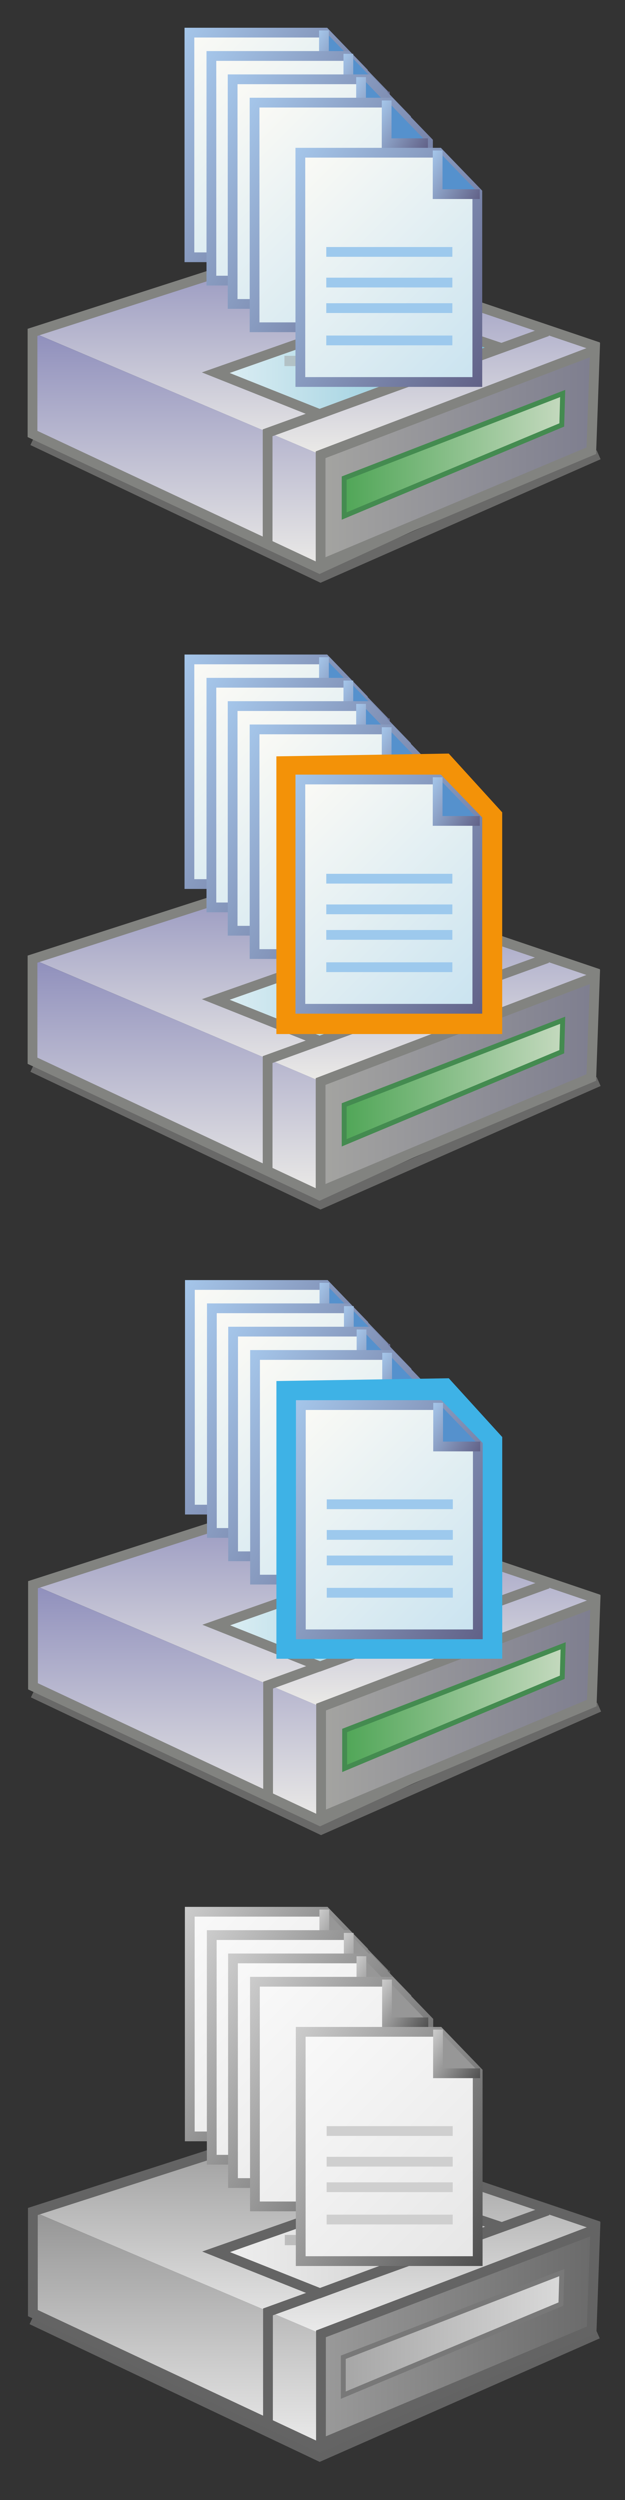 <?xml version="1.0" encoding="utf-8"?>
<!-- Generator: Adobe Illustrator 27.0.1, SVG Export Plug-In . SVG Version: 6.00 Build 0)  -->
<svg version="1.1" id="Calque_1" xmlns="http://www.w3.org/2000/svg" xmlns:xlink="http://www.w3.org/1999/xlink" x="0px" y="0px"
	 viewBox="0 0 512 2048" style="enable-background:new 0 0 512 2048;" xml:space="preserve">
<rect x="0" y="0" width="512" height="2048" fill="#333333" stroke="none"/>
<style type="text/css">
	.st0{opacity:0.5;fill:none;stroke:#A1A09F;stroke-width:8;stroke-miterlimit:10;enable-background:new    ;}
	.st1{fill:url(#SVGID_1_);}
	.st2{fill:url(#SVGID_00000049183772717149420910000002489187504963922085_);}
	.st3{fill:none;stroke:#020203;stroke-miterlimit:10;}
	.st4{fill:none;stroke:#828380;stroke-width:8;stroke-miterlimit:10;}
	.st5{fill:url(#SVGID_00000143576040660531379210000015461778228014859174_);stroke:#828380;stroke-width:8;stroke-miterlimit:10;}
	.st6{fill:url(#SVGID_00000002365506824141187080000011283097026856780970_);stroke:#448B50;stroke-width:4;stroke-miterlimit:10;}
	.st7{fill:url(#SVGID_00000165924543580524549890000011801096230721986991_);stroke:#828380;stroke-width:8;stroke-miterlimit:10;}
	.st8{opacity:0.5;fill:#A1A09F;enable-background:new    ;}
	.st9{fill:url(#SVGID_00000006696782060616808680000010495184087554445219_);}
	.st10{fill:url(#SVGID_00000152953096197671908110000008123268268544023172_);}
	.st11{fill:url(#SVGID_00000101104195569393694360000008947181463011926183_);stroke:#828380;stroke-width:8;stroke-miterlimit:10;}
	.st12{fill:url(#SVGID_00000087382921184576559110000001609315334171607693_);stroke:#448B50;stroke-width:4;stroke-miterlimit:10;}
	.st13{fill:url(#SVGID_00000068641616185425941650000010317912707448391561_);stroke:#828380;stroke-width:8;stroke-miterlimit:10;}
	.st14{fill:url(#SVGID_00000000180545555224365240000011305075242344908186_);}
	.st15{fill:url(#SVGID_00000029035714109641841980000015669896999008375231_);}
	.st16{fill:url(#SVGID_00000056394812011542575160000011676642225112123271_);stroke:#828380;stroke-width:8;stroke-miterlimit:10;}
	.st17{fill:url(#SVGID_00000053508280951613768210000013686986027746309253_);stroke:#448B50;stroke-width:4;stroke-miterlimit:10;}
	.st18{fill:url(#SVGID_00000033365643941408745270000016116922722456465297_);stroke:#828380;stroke-width:8;stroke-miterlimit:10;}
	
		.st19{fill:url(#SVGID_00000132058995349913607570000003659986359284837253_);stroke:url(#SVGID_00000156589737775781389580000010870461755399323776_);stroke-width:8;stroke-miterlimit:10;}
	.st20{fill:#5591CD;stroke:url(#SVGID_00000022545753747342194260000013546905292142693554_);stroke-width:8;stroke-miterlimit:10;}
	.st21{fill:#5591CD;stroke:url(#SVGID_00000121995196666474135000000017425496903719791233_);stroke-width:8;stroke-miterlimit:10;}
	
		.st22{fill:url(#SVGID_00000066502485095250533790000014385074126192885386_);stroke:url(#SVGID_00000124160936856909653330000014385440251903067524_);stroke-width:8;stroke-miterlimit:10;}
	.st23{fill:#5591CD;stroke:url(#SVGID_00000178913189865214737670000002944140825617546369_);stroke-width:8;stroke-miterlimit:10;}
	.st24{fill:#5591CD;stroke:url(#SVGID_00000026883748093433668190000012267356653782250114_);stroke-width:8;stroke-miterlimit:10;}
	
		.st25{fill:url(#SVGID_00000182489894602774541780000015517913710780382375_);stroke:url(#SVGID_00000066484259143210009860000015217488491959554209_);stroke-width:8;stroke-miterlimit:10;}
	.st26{fill:#5591CD;stroke:url(#SVGID_00000049913838914298078530000013106636184707404928_);stroke-width:8;stroke-miterlimit:10;}
	.st27{fill:#5591CD;stroke:url(#SVGID_00000124149447578068282520000015165027860827239832_);stroke-width:8;stroke-miterlimit:10;}
	
		.st28{fill:url(#SVGID_00000088132233833977874450000015575937323627145642_);stroke:url(#SVGID_00000070800827191805975330000003980607672543569841_);stroke-width:8;stroke-miterlimit:10;}
	.st29{fill:#5591CD;stroke:url(#SVGID_00000170266726686279389720000016115161594253433512_);stroke-width:8;stroke-miterlimit:10;}
	.st30{fill:#5591CD;stroke:url(#SVGID_00000118392176233883126070000011132257396460628372_);stroke-width:8;stroke-miterlimit:10;}
	
		.st31{fill:url(#SVGID_00000124160505260366088040000014793423389291745417_);stroke:url(#SVGID_00000169539316345533091400000010919904928516221108_);stroke-width:8;stroke-miterlimit:10;}
	.st32{fill:#5591CD;stroke:url(#SVGID_00000015313649816918548360000015430620528450437047_);stroke-width:8;stroke-miterlimit:10;}
	.st33{fill:none;stroke:#9DC9ED;stroke-width:8;stroke-miterlimit:10;}
	
		.st34{fill:url(#SVGID_00000158711402786281447790000008045292515814793122_);stroke:url(#SVGID_00000026162159894722083440000005521240065603419321_);stroke-width:8;stroke-miterlimit:10;}
	.st35{fill:#5591CD;stroke:url(#SVGID_00000180339569739679359430000007036605255467905726_);stroke-width:8;stroke-miterlimit:10;}
	.st36{fill:#5591CD;stroke:url(#SVGID_00000077302588324943009290000014835696217756338362_);stroke-width:8;stroke-miterlimit:10;}
	
		.st37{fill:url(#SVGID_00000000934149486276120610000004174699228465386171_);stroke:url(#SVGID_00000115473148856182093520000012420152605452062361_);stroke-width:8;stroke-miterlimit:10;}
	.st38{fill:#5591CD;stroke:url(#SVGID_00000096746083731582075150000014820501059422329776_);stroke-width:8;stroke-miterlimit:10;}
	.st39{fill:#5591CD;stroke:url(#SVGID_00000109022990595565252240000012462183555131510188_);stroke-width:8;stroke-miterlimit:10;}
	
		.st40{fill:url(#SVGID_00000176725195714466334860000006385586337890554502_);stroke:url(#SVGID_00000008866853168459985160000000782270027082652291_);stroke-width:8;stroke-miterlimit:10;}
	.st41{fill:#5591CD;stroke:url(#SVGID_00000117637251282576984150000011100627669005597348_);stroke-width:8;stroke-miterlimit:10;}
	.st42{fill:#5591CD;stroke:url(#SVGID_00000139288941401344823960000004230348679296492430_);stroke-width:8;stroke-miterlimit:10;}
	
		.st43{fill:url(#SVGID_00000169542309435349903170000006121545399463978122_);stroke:url(#SVGID_00000057141842569392116700000012989203720949296045_);stroke-width:8;stroke-miterlimit:10;}
	.st44{fill:#5591CD;stroke:url(#SVGID_00000107562016191160245580000003963601595794778556_);stroke-width:8;stroke-miterlimit:10;}
	.st45{fill:#5591CD;stroke:url(#SVGID_00000036218725219681967790000010853124195057746614_);stroke-width:8;stroke-miterlimit:10;}
	.st46{opacity:0.5;fill:none;stroke:#949494;stroke-width:8;stroke-miterlimit:10;enable-background:new    ;}
	.st47{fill:url(#SVGID_00000173863589928288929840000013341962518384107407_);}
	.st48{fill:url(#SVGID_00000161598277243433426330000003427978803266277524_);}
	.st49{fill:none;stroke:#000000;stroke-miterlimit:10;}
	.st50{fill:none;stroke:#646464;stroke-width:8;stroke-miterlimit:10;}
	.st51{fill:url(#SVGID_00000110453179425596697520000016340321081105915016_);stroke:#646464;stroke-width:8;stroke-miterlimit:10;}
	.st52{fill:url(#SVGID_00000171694823321639740560000004469436904461884846_);stroke:#787878;stroke-width:4;stroke-miterlimit:10;}
	.st53{fill:url(#SVGID_00000116914374046361108860000002635928255773870727_);stroke:#646464;stroke-width:8;stroke-miterlimit:10;}
	
		.st54{fill:url(#SVGID_00000149371692787391237040000008441453228043780244_);stroke:url(#SVGID_00000138543135123568959650000013984072092857569928_);stroke-width:8;stroke-miterlimit:10;}
	.st55{fill:#979797;stroke:url(#SVGID_00000023966572622955734380000017025491933016635298_);stroke-width:8;stroke-miterlimit:10;}
	.st56{fill:#979797;stroke:url(#SVGID_00000152955687719406716860000013980264137565351297_);stroke-width:8;stroke-miterlimit:10;}
	
		.st57{fill:url(#SVGID_00000066503615753228197530000003612751804893711035_);stroke:url(#SVGID_00000062156249447108654500000008158370520150964130_);stroke-width:8;stroke-miterlimit:10;}
	.st58{fill:#979797;stroke:url(#SVGID_00000165231007050150457590000013553743758315144842_);stroke-width:8;stroke-miterlimit:10;}
	.st59{fill:#979797;stroke:url(#SVGID_00000142150461782785523650000008056385121450978748_);stroke-width:8;stroke-miterlimit:10;}
	
		.st60{fill:url(#SVGID_00000145761752005189392870000018264962884157705651_);stroke:url(#SVGID_00000109741639307495012590000004696471414995728551_);stroke-width:8;stroke-miterlimit:10;}
	.st61{fill:#979797;stroke:url(#SVGID_00000109015095571201367490000007041834461988320664_);stroke-width:8;stroke-miterlimit:10;}
	.st62{fill:#979797;stroke:url(#SVGID_00000154426690966241573730000004810545169651591098_);stroke-width:8;stroke-miterlimit:10;}
	
		.st63{fill:url(#SVGID_00000085939480318547464260000012455070986226557574_);stroke:url(#SVGID_00000043427438309964168000000013299963522267684487_);stroke-width:8;stroke-miterlimit:10;}
	.st64{fill:#979797;stroke:url(#SVGID_00000088835424371826190040000009440736130665087909_);stroke-width:8;stroke-miterlimit:10;}
	.st65{fill:#979797;stroke:url(#SVGID_00000095317443540221262340000005482909485457121421_);stroke-width:8;stroke-miterlimit:10;}
	.st66{opacity:0.5;fill:#949494;enable-background:new    ;}
	
		.st67{fill:url(#SVGID_00000152985491900646077610000014147112063036363913_);stroke:url(#SVGID_00000141431908465749485760000007920146418897583761_);stroke-width:8;stroke-miterlimit:10;}
	.st68{fill:#979797;stroke:url(#SVGID_00000142173687766507689560000010412496017681967273_);stroke-width:8;stroke-miterlimit:10;}
	.st69{fill:none;stroke:#CFCFCF;stroke-width:8;stroke-miterlimit:10;}
	
		.st70{fill:url(#SVGID_00000064337802165284171440000017060492454662556298_);stroke:url(#SVGID_00000102546680158675593010000000247469033148315583_);stroke-width:8;stroke-miterlimit:10;}
	.st71{fill:#5591CD;stroke:url(#SVGID_00000060751359278032091470000014270040910332926126_);stroke-width:8;stroke-miterlimit:10;}
	.st72{fill:#5591CD;stroke:url(#SVGID_00000064316251953861696310000009018566772195056287_);stroke-width:8;stroke-miterlimit:10;}
	
		.st73{fill:url(#SVGID_00000004543124877256920610000010564803205737493169_);stroke:url(#SVGID_00000028293237148424280190000004468064570652679811_);stroke-width:8;stroke-miterlimit:10;}
	.st74{fill:#5591CD;stroke:url(#SVGID_00000022519035072543164900000001088550364957816707_);stroke-width:8;stroke-miterlimit:10;}
	.st75{fill:#5591CD;stroke:url(#SVGID_00000019677147457320968330000016894890563193738929_);stroke-width:8;stroke-miterlimit:10;}
	
		.st76{fill:url(#SVGID_00000133491750348443699310000003430557065222447768_);stroke:url(#SVGID_00000031174201686996760020000012460969476794707342_);stroke-width:8;stroke-miterlimit:10;}
	.st77{fill:#5591CD;stroke:url(#SVGID_00000178197458872892680060000014741307015307415714_);stroke-width:8;stroke-miterlimit:10;}
	.st78{fill:#5591CD;stroke:url(#SVGID_00000125561485122322478540000017375467122769854654_);stroke-width:8;stroke-miterlimit:10;}
	
		.st79{fill:url(#SVGID_00000032629098692045795980000004779632471418302375_);stroke:url(#SVGID_00000036249189222564694170000015704300547223051394_);stroke-width:8;stroke-miterlimit:10;}
	.st80{fill:#5591CD;stroke:url(#SVGID_00000003817359784889186480000010008588015574209416_);stroke-width:8;stroke-miterlimit:10;}
	.st81{fill:#5591CD;stroke:url(#SVGID_00000131328216294641157900000014066546504783121581_);stroke-width:8;stroke-miterlimit:10;}
	.st82{fill:none;stroke:#3EB2E6;stroke-width:40;stroke-linecap:round;stroke-miterlimit:10;}
	
		.st83{fill:url(#SVGID_00000036240919610974839200000001072148623170421382_);stroke:url(#SVGID_00000021804165375857734830000013231933466641894789_);stroke-width:8;stroke-miterlimit:10;}
	.st84{fill:#5591CD;stroke:url(#SVGID_00000159460643999833997720000007820795859245338020_);stroke-width:8;stroke-miterlimit:10;}
	.st85{fill:none;stroke:#F39208;stroke-width:40;stroke-miterlimit:10;}
	
		.st86{fill:url(#SVGID_00000088113693130233609350000000295578530061992370_);stroke:url(#SVGID_00000101070278229564469970000015859966494946585986_);stroke-width:8;stroke-miterlimit:10;}
	.st87{fill:#5591CD;stroke:url(#SVGID_00000055677331273409973360000002382188461828411534_);stroke-width:8;stroke-miterlimit:10;}
</style>
<polyline class="st0" points="27.02,1386.88 263.03,1498.93 490.8,1398.46 "/>
<linearGradient id="SVGID_1_" gradientUnits="userSpaceOnUse" x1="258.082" y1="825.801" x2="258.082" y2="651.541" gradientTransform="matrix(1 0 0 -1 0 2050)">
	<stop  offset="0" style="stop-color:#8F8FBC"/>
	<stop  offset="1" style="stop-color:#EBEAE7"/>
</linearGradient>
<polygon class="st1" points="28.43,1298.78 247.17,1224.2 487.73,1309.28 263.03,1398.46 "/>
<linearGradient id="SVGID_00000098923029270430682900000006894079133889824682_" gradientUnits="userSpaceOnUse" x1="144.602" y1="751.811" x2="144.602" y2="558.271" gradientTransform="matrix(1 0 0 -1 0 2050)">
	<stop  offset="0" style="stop-color:#8F8FBC"/>
	<stop  offset="1" style="stop-color:#EBEAE7"/>
</linearGradient>
<polygon style="fill:url(#SVGID_00000098923029270430682900000006894079133889824682_);" points="27.02,1298.19 262.18,1398.02 
	262.18,1491.73 27.02,1381.42 "/>
<path class="st3" d="M365.1,1475.9"/>
<polygon class="st4" points="27.02,1381.42 27.02,1298.19 246.33,1227.51 487.73,1309.28 484.78,1389.34 262.18,1491.73 "/>
<linearGradient id="SVGID_00000017475810364625365390000007650472431143937669_" gradientUnits="userSpaceOnUse" x1="263.032" y1="649.406" x2="487.742" y2="649.406" gradientTransform="matrix(1 0 0 -1 0 2050)">
	<stop  offset="0" style="stop-color:#A4A4A1"/>
	<stop  offset="1" style="stop-color:#7E7E8F"/>
</linearGradient>
<path style="fill:url(#SVGID_00000017475810364625365390000007650472431143937669_);stroke:#828380;stroke-width:8;stroke-miterlimit:10;" d="
	M263.03,1488.42c0-1.98,0-89.97,0-89.97l224.71-85.68l-2.95,82.37L263.03,1488.42z"/>
<polyline class="st4" points="219.62,1473.62 219.63,1380.46 448.76,1297.42 "/>
<linearGradient id="SVGID_00000033360461750577638520000012729137239253583748_" gradientUnits="userSpaceOnUse" x1="282.332" y1="651.541" x2="461.332" y2="651.541" gradientTransform="matrix(1 0 0 -1 0 2050)">
	<stop  offset="0" style="stop-color:#50A657"/>
	<stop  offset="1" style="stop-color:#C4D9BE"/>
</linearGradient>
<polygon style="fill:url(#SVGID_00000033360461750577638520000012729137239253583748_);stroke:#448B50;stroke-width:4;stroke-miterlimit:10;" points="
	282.33,1417.61 461.33,1348.26 460.59,1374.03 282.33,1448.66 "/>
<linearGradient id="SVGID_00000160907245304431360070000014055996481192436617_" gradientUnits="userSpaceOnUse" x1="177.152" y1="727.101" x2="409.492" y2="727.101" gradientTransform="matrix(1 0 0 -1 0 2050)">
	<stop  offset="0" style="stop-color:#DFEFF4"/>
	<stop  offset="1" style="stop-color:#78BFD5"/>
</linearGradient>
<polygon style="fill:url(#SVGID_00000160907245304431360070000014055996481192436617_);stroke:#828380;stroke-width:8;stroke-miterlimit:10;" points="
	177.15,1331.23 320.95,1280.67 409.49,1310.45 262.18,1365.13 "/>
<polygon class="st8" points="371.43,1163.46 371.43,1317.4 233.41,1317.4 233.41,1325.8 378.4,1325.8 378.4,1170.68 "/>
<polyline class="st0" points="26.63,874.42 262.64,986.47 490.41,886 "/>
<linearGradient id="SVGID_00000176040752498392825500000010106873018620821907_" gradientUnits="userSpaceOnUse" x1="257.69" y1="1338.258" x2="257.69" y2="1163.998" gradientTransform="matrix(1 0 0 -1 0 2050)">
	<stop  offset="0" style="stop-color:#8F8FBC"/>
	<stop  offset="1" style="stop-color:#EBEAE7"/>
</linearGradient>
<polygon style="fill:url(#SVGID_00000176040752498392825500000010106873018620821907_);" points="28.04,786.32 246.78,711.74 
	487.34,796.82 262.64,886 "/>
<linearGradient id="SVGID_00000065075792613176088620000007363424894322275503_" gradientUnits="userSpaceOnUse" x1="144.21" y1="1264.268" x2="144.21" y2="1070.728" gradientTransform="matrix(1 0 0 -1 0 2050)">
	<stop  offset="0" style="stop-color:#8F8FBC"/>
	<stop  offset="1" style="stop-color:#EBEAE7"/>
</linearGradient>
<polygon style="fill:url(#SVGID_00000065075792613176088620000007363424894322275503_);" points="26.63,785.73 261.79,885.56 
	261.79,979.27 26.63,868.96 "/>
<path class="st3" d="M366.71,970.44"/>
<polygon class="st4" points="26.63,868.96 26.63,785.73 245.94,715.05 487.34,796.82 484.39,876.88 261.79,979.27 "/>
<linearGradient id="SVGID_00000047758424940922007190000003834977581611382924_" gradientUnits="userSpaceOnUse" x1="262.64" y1="1161.863" x2="487.35" y2="1161.863" gradientTransform="matrix(1 0 0 -1 0 2050)">
	<stop  offset="0" style="stop-color:#A4A4A1"/>
	<stop  offset="1" style="stop-color:#7E7E8F"/>
</linearGradient>
<path style="fill:url(#SVGID_00000047758424940922007190000003834977581611382924_);stroke:#828380;stroke-width:8;stroke-miterlimit:10;" d="
	M262.64,975.96c0-1.98,0-89.97,0-89.97l224.71-85.68l-2.95,82.37L262.64,975.96z"/>
<polyline class="st4" points="219.23,961.16 219.24,868 448.37,784.96 "/>
<linearGradient id="SVGID_00000133510049960079070640000008374314596146664377_" gradientUnits="userSpaceOnUse" x1="281.94" y1="1163.998" x2="460.94" y2="1163.998" gradientTransform="matrix(1 0 0 -1 0 2050)">
	<stop  offset="0" style="stop-color:#50A657"/>
	<stop  offset="1" style="stop-color:#C4D9BE"/>
</linearGradient>
<polygon style="fill:url(#SVGID_00000133510049960079070640000008374314596146664377_);stroke:#448B50;stroke-width:4;stroke-miterlimit:10;" points="
	281.94,905.15 460.94,835.8 460.2,861.57 281.94,936.2 "/>
<linearGradient id="SVGID_00000040557800974231947830000006774267041912511889_" gradientUnits="userSpaceOnUse" x1="176.76" y1="1239.558" x2="409.1" y2="1239.558" gradientTransform="matrix(1 0 0 -1 0 2050)">
	<stop  offset="0" style="stop-color:#DFEFF4"/>
	<stop  offset="1" style="stop-color:#78BFD5"/>
</linearGradient>
<polygon style="fill:url(#SVGID_00000040557800974231947830000006774267041912511889_);stroke:#828380;stroke-width:8;stroke-miterlimit:10;" points="
	176.76,818.77 320.56,768.21 409.1,797.99 261.79,852.67 "/>
<polyline class="st0" points="26.63,360.96 262.64,473.01 490.41,372.55 "/>
<linearGradient id="SVGID_00000102517295540507283190000012278325532733038738_" gradientUnits="userSpaceOnUse" x1="257.69" y1="1851.715" x2="257.69" y2="1677.455" gradientTransform="matrix(1 0 0 -1 0 2050)">
	<stop  offset="0" style="stop-color:#8F8FBC"/>
	<stop  offset="1" style="stop-color:#EBEAE7"/>
</linearGradient>
<polygon style="fill:url(#SVGID_00000102517295540507283190000012278325532733038738_);" points="28.04,272.87 246.78,198.29 
	487.34,283.37 262.64,372.55 "/>
<linearGradient id="SVGID_00000062175289918184175680000017248908630576207036_" gradientUnits="userSpaceOnUse" x1="144.21" y1="1777.725" x2="144.21" y2="1584.185" gradientTransform="matrix(1 0 0 -1 0 2050)">
	<stop  offset="0" style="stop-color:#8F8FBC"/>
	<stop  offset="1" style="stop-color:#EBEAE7"/>
</linearGradient>
<polygon style="fill:url(#SVGID_00000062175289918184175680000017248908630576207036_);" points="26.63,272.27 261.79,372.11 
	261.79,465.81 26.63,355.5 "/>
<path class="st3" d="M366.71,456.99"/>
<polygon class="st4" points="26.63,355.5 26.63,272.27 245.94,201.6 487.34,283.37 484.39,363.43 261.79,465.81 "/>
<linearGradient id="SVGID_00000145028759788073763320000018375728501672381842_" gradientUnits="userSpaceOnUse" x1="262.64" y1="1675.32" x2="487.35" y2="1675.32" gradientTransform="matrix(1 0 0 -1 0 2050)">
	<stop  offset="0" style="stop-color:#A4A4A1"/>
	<stop  offset="1" style="stop-color:#7E7E8F"/>
</linearGradient>
<path style="fill:url(#SVGID_00000145028759788073763320000018375728501672381842_);stroke:#828380;stroke-width:8;stroke-miterlimit:10;" d="
	M262.64,462.5c0-1.98,0-89.97,0-89.97l224.71-85.68l-2.95,82.37L262.64,462.5z"/>
<polyline class="st4" points="219.23,447.7 219.24,354.55 448.37,271.5 "/>
<linearGradient id="SVGID_00000102546900205633042000000009148005995202247337_" gradientUnits="userSpaceOnUse" x1="281.94" y1="1677.455" x2="460.94" y2="1677.455" gradientTransform="matrix(1 0 0 -1 0 2050)">
	<stop  offset="0" style="stop-color:#50A657"/>
	<stop  offset="1" style="stop-color:#C4D9BE"/>
</linearGradient>
<polygon style="fill:url(#SVGID_00000102546900205633042000000009148005995202247337_);stroke:#448B50;stroke-width:4;stroke-miterlimit:10;" points="
	281.94,391.69 460.94,322.35 460.2,348.12 281.94,422.74 "/>
<linearGradient id="SVGID_00000083788237992521308150000010361743517167788702_" gradientUnits="userSpaceOnUse" x1="176.76" y1="1753.015" x2="409.1" y2="1753.015" gradientTransform="matrix(1 0 0 -1 0 2050)">
	<stop  offset="0" style="stop-color:#DFEFF4"/>
	<stop  offset="1" style="stop-color:#78BFD5"/>
</linearGradient>
<polygon style="fill:url(#SVGID_00000083788237992521308150000010361743517167788702_);stroke:#828380;stroke-width:8;stroke-miterlimit:10;" points="
	176.76,305.31 320.56,254.75 409.1,284.54 261.79,339.21 "/>
<linearGradient id="SVGID_00000115503602710139555890000003229694313213984393_" gradientUnits="userSpaceOnUse" x1="136.952" y1="44.954" x2="299.997" y2="207.999">
	<stop  offset="0" style="stop-color:#FBFAF5"/>
	<stop  offset="1" style="stop-color:#C9E3F0"/>
</linearGradient>
<linearGradient id="SVGID_00000067219835807292362990000008730001515906114436_" gradientUnits="userSpaceOnUse" x1="124.203" y1="69.447" x2="319.899" y2="182.432">
	<stop  offset="0" style="stop-color:#A5C6EA"/>
	<stop  offset="1" style="stop-color:#616187"/>
</linearGradient>
<polygon style="fill:url(#SVGID_00000115503602710139555890000003229694313213984393_);stroke:url(#SVGID_00000067219835807292362990000008730001515906114436_);stroke-width:8;stroke-miterlimit:10;" points="
	297.23,210.76 155.17,210.76 155.17,26.73 266.32,26.73 297.23,58.78 "/>
<linearGradient id="SVGID_00000099658680518065093020000006855475740052129163_" gradientUnits="userSpaceOnUse" x1="253.937" y1="37.871" x2="299.17" y2="63.986">
	<stop  offset="0" style="stop-color:#A5C6EA"/>
	<stop  offset="1" style="stop-color:#616187"/>
</linearGradient>
<polyline style="fill:#5591CD;stroke:url(#SVGID_00000099658680518065093020000006855475740052129163_);stroke-width:8;stroke-miterlimit:10;" points="
	265.39,24.96 265.36,59.98 299.17,59.98 "/>
<linearGradient id="SVGID_00000150801844622462305370000009720719739311539358_" gradientUnits="userSpaceOnUse" x1="254.392" y1="26.735" x2="254.392" y2="26.735">
	<stop  offset="0" style="stop-color:#A5C6EA"/>
	<stop  offset="1" style="stop-color:#616187"/>
</linearGradient>
<path style="fill:#5591CD;stroke:url(#SVGID_00000150801844622462305370000009720719739311539358_);stroke-width:8;stroke-miterlimit:10;" d="
	M254.39,26.73"/>
<linearGradient id="SVGID_00000139278125156968566680000014000273290027560633_" gradientUnits="userSpaceOnUse" x1="154.952" y1="64.067" x2="317.997" y2="227.112">
	<stop  offset="0" style="stop-color:#FBFAF5"/>
	<stop  offset="1" style="stop-color:#C9E3F0"/>
</linearGradient>
<linearGradient id="SVGID_00000026845269646294214540000008517531557334046106_" gradientUnits="userSpaceOnUse" x1="142.203" y1="88.56" x2="337.899" y2="201.545">
	<stop  offset="0" style="stop-color:#A5C6EA"/>
	<stop  offset="1" style="stop-color:#616187"/>
</linearGradient>
<polygon style="fill:url(#SVGID_00000139278125156968566680000014000273290027560633_);stroke:url(#SVGID_00000026845269646294214540000008517531557334046106_);stroke-width:8;stroke-miterlimit:10;" points="
	315.23,229.88 173.17,229.88 173.17,45.85 284.32,45.85 315.23,77.89 "/>
<linearGradient id="SVGID_00000050646538667218634090000002876426365377719741_" gradientUnits="userSpaceOnUse" x1="273.937" y1="56.984" x2="319.17" y2="83.1">
	<stop  offset="0" style="stop-color:#A5C6EA"/>
	<stop  offset="1" style="stop-color:#616187"/>
</linearGradient>
<polyline style="fill:#5591CD;stroke:url(#SVGID_00000050646538667218634090000002876426365377719741_);stroke-width:8;stroke-miterlimit:10;" points="
	285.39,44.08 285.36,79.1 319.17,79.1 "/>
<linearGradient id="SVGID_00000035511483238752733450000014631751897205967772_" gradientUnits="userSpaceOnUse" x1="274.392" y1="45.848" x2="274.392" y2="45.848">
	<stop  offset="0" style="stop-color:#A5C6EA"/>
	<stop  offset="1" style="stop-color:#616187"/>
</linearGradient>
<path style="fill:#5591CD;stroke:url(#SVGID_00000035511483238752733450000014631751897205967772_);stroke-width:8;stroke-miterlimit:10;" d="
	M274.39,45.85"/>
<linearGradient id="SVGID_00000130632100977342218050000003811059311444917139_" gradientUnits="userSpaceOnUse" x1="172.35" y1="83.181" x2="335.395" y2="246.226">
	<stop  offset="0" style="stop-color:#FBFAF5"/>
	<stop  offset="1" style="stop-color:#C9E3F0"/>
</linearGradient>
<linearGradient id="SVGID_00000060727797090618650170000007942371283396162734_" gradientUnits="userSpaceOnUse" x1="159.601" y1="107.674" x2="355.297" y2="220.659">
	<stop  offset="0" style="stop-color:#A5C6EA"/>
	<stop  offset="1" style="stop-color:#616187"/>
</linearGradient>
<polygon style="fill:url(#SVGID_00000130632100977342218050000003811059311444917139_);stroke:url(#SVGID_00000060727797090618650170000007942371283396162734_);stroke-width:8;stroke-miterlimit:10;" points="
	332.63,248.99 190.57,248.99 190.57,64.96 301.72,64.96 332.63,97 "/>
<linearGradient id="SVGID_00000116917590502475074720000015619510180981715105_" gradientUnits="userSpaceOnUse" x1="284.335" y1="76.098" x2="329.567" y2="102.213">
	<stop  offset="0" style="stop-color:#A5C6EA"/>
	<stop  offset="1" style="stop-color:#616187"/>
</linearGradient>
<polyline style="fill:#5591CD;stroke:url(#SVGID_00000116917590502475074720000015619510180981715105_);stroke-width:8;stroke-miterlimit:10;" points="
	295.79,63.19 295.76,98.21 329.57,98.21 "/>
<linearGradient id="SVGID_00000085237968959166160610000005595962429063344562_" gradientUnits="userSpaceOnUse" x1="295.79" y1="64.962" x2="295.79" y2="64.962">
	<stop  offset="0" style="stop-color:#A5C6EA"/>
	<stop  offset="1" style="stop-color:#616187"/>
</linearGradient>
<path style="fill:#5591CD;stroke:url(#SVGID_00000085237968959166160610000005595962429063344562_);stroke-width:8;stroke-miterlimit:10;" d="
	M295.79,64.96"/>
<linearGradient id="SVGID_00000050621966148272082070000009844869382153051321_" gradientUnits="userSpaceOnUse" x1="190.321" y1="102.295" x2="353.365" y2="265.339">
	<stop  offset="0" style="stop-color:#FBFAF5"/>
	<stop  offset="1" style="stop-color:#C9E3F0"/>
</linearGradient>
<linearGradient id="SVGID_00000166664247815081296780000017188779355771265956_" gradientUnits="userSpaceOnUse" x1="177.571" y1="126.787" x2="373.267" y2="239.773">
	<stop  offset="0" style="stop-color:#A5C6EA"/>
	<stop  offset="1" style="stop-color:#616187"/>
</linearGradient>
<polygon style="fill:url(#SVGID_00000050621966148272082070000009844869382153051321_);stroke:url(#SVGID_00000166664247815081296780000017188779355771265956_);stroke-width:8;stroke-miterlimit:10;" points="
	350.6,268.1 208.54,268.1 208.54,84.08 319.69,84.08 350.6,116.12 "/>
<linearGradient id="SVGID_00000081643307192751438550000005680549124092904362_" gradientUnits="userSpaceOnUse" x1="305.305" y1="95.212" x2="350.538" y2="121.327">
	<stop  offset="0" style="stop-color:#A5C6EA"/>
	<stop  offset="1" style="stop-color:#616187"/>
</linearGradient>
<polyline style="fill:#5591CD;stroke:url(#SVGID_00000081643307192751438550000005680549124092904362_);stroke-width:8;stroke-miterlimit:10;" points="
	316.76,82.3 316.73,117.32 350.54,117.32 "/>
<linearGradient id="SVGID_00000024724219977730412480000013539161924560370825_" gradientUnits="userSpaceOnUse" x1="316.76" y1="84.075" x2="316.76" y2="84.075">
	<stop  offset="0" style="stop-color:#A5C6EA"/>
	<stop  offset="1" style="stop-color:#616187"/>
</linearGradient>
<path style="fill:#5591CD;stroke:url(#SVGID_00000024724219977730412480000013539161924560370825_);stroke-width:8;stroke-miterlimit:10;" d="
	M316.76,84.08"/>
<polygon class="st8" points="371.03,137.54 371.03,291.49 233.02,291.49 233.02,299.89 378,299.89 378,144.77 "/>
<linearGradient id="SVGID_00000017477782076379063970000000217008007694435510_" gradientUnits="userSpaceOnUse" x1="227.45" y1="143.706" x2="393.857" y2="310.113">
	<stop  offset="0" style="stop-color:#FBFAF5"/>
	<stop  offset="1" style="stop-color:#C9E3F0"/>
</linearGradient>
<linearGradient id="SVGID_00000170973044625155045880000007529400026168546994_" gradientUnits="userSpaceOnUse" x1="214.541" y1="168.75" x2="414.077" y2="283.952">
	<stop  offset="0" style="stop-color:#A5C6EA"/>
	<stop  offset="1" style="stop-color:#616187"/>
</linearGradient>
<polygon style="fill:url(#SVGID_00000017477782076379063970000000217008007694435510_);stroke:url(#SVGID_00000170973044625155045880000007529400026168546994_);stroke-width:8;stroke-miterlimit:10;" points="
	391.03,312.94 246.05,312.94 246.05,125.11 359.49,125.11 391.03,157.81 "/>
<linearGradient id="SVGID_00000165223323653843063020000008011486926397936007_" gradientUnits="userSpaceOnUse" x1="346.927" y1="136.482" x2="392.994" y2="163.079">
	<stop  offset="0" style="stop-color:#A5C6EA"/>
	<stop  offset="1" style="stop-color:#616187"/>
</linearGradient>
<polyline style="fill:#5591CD;stroke:url(#SVGID_00000165223323653843063020000008011486926397936007_);stroke-width:8;stroke-miterlimit:10;" points="
	358.54,123.3 358.5,159.04 393.01,159.04 "/>
<line class="st33" x1="267.29" y1="206.37" x2="370.57" y2="206.37"/>
<line class="st33" x1="267.29" y1="231.48" x2="370.57" y2="231.48"/>
<line class="st33" x1="267.29" y1="252.41" x2="370.57" y2="252.41"/>
<line class="st33" x1="267.29" y1="278.88" x2="370.57" y2="278.88"/>
<linearGradient id="SVGID_00000124141621211090466850000017209961032898671497_" gradientUnits="userSpaceOnUse" x1="137.345" y1="1070.868" x2="300.39" y2="1233.913">
	<stop  offset="0" style="stop-color:#FBFAF5"/>
	<stop  offset="1" style="stop-color:#C9E3F0"/>
</linearGradient>
<linearGradient id="SVGID_00000157304710030861825300000004919284685176881590_" gradientUnits="userSpaceOnUse" x1="124.595" y1="1095.361" x2="320.291" y2="1208.346">
	<stop  offset="0" style="stop-color:#A5C6EA"/>
	<stop  offset="1" style="stop-color:#616187"/>
</linearGradient>
<polygon style="fill:url(#SVGID_00000124141621211090466850000017209961032898671497_);stroke:url(#SVGID_00000157304710030861825300000004919284685176881590_);stroke-width:8;stroke-miterlimit:10;" points="
	297.62,1236.68 155.56,1236.68 155.56,1052.65 266.72,1052.65 297.62,1084.69 "/>
<linearGradient id="SVGID_00000029003536256978843140000005949854287201715883_" gradientUnits="userSpaceOnUse" x1="254.329" y1="1063.785" x2="299.562" y2="1089.9">
	<stop  offset="0" style="stop-color:#A5C6EA"/>
	<stop  offset="1" style="stop-color:#616187"/>
</linearGradient>
<polyline style="fill:#5591CD;stroke:url(#SVGID_00000029003536256978843140000005949854287201715883_);stroke-width:8;stroke-miterlimit:10;" points="
	265.78,1050.88 265.75,1085.9 299.56,1085.9 "/>
<linearGradient id="SVGID_00000119838981303408470270000017273921199067281548_" gradientUnits="userSpaceOnUse" x1="252.785" y1="1052.649" x2="252.785" y2="1052.649">
	<stop  offset="0" style="stop-color:#A5C6EA"/>
	<stop  offset="1" style="stop-color:#616187"/>
</linearGradient>
<path style="fill:#5591CD;stroke:url(#SVGID_00000119838981303408470270000017273921199067281548_);stroke-width:8;stroke-miterlimit:10;" d="
	M252.78,1052.65"/>
<linearGradient id="SVGID_00000098906157567479630080000005644895541103508647_" gradientUnits="userSpaceOnUse" x1="155.345" y1="1089.982" x2="318.39" y2="1253.027">
	<stop  offset="0" style="stop-color:#FBFAF5"/>
	<stop  offset="1" style="stop-color:#C9E3F0"/>
</linearGradient>
<linearGradient id="SVGID_00000155850133596994019750000000754912758884957870_" gradientUnits="userSpaceOnUse" x1="142.595" y1="1114.475" x2="338.291" y2="1227.46">
	<stop  offset="0" style="stop-color:#A5C6EA"/>
	<stop  offset="1" style="stop-color:#616187"/>
</linearGradient>
<polygon style="fill:url(#SVGID_00000098906157567479630080000005644895541103508647_);stroke:url(#SVGID_00000155850133596994019750000000754912758884957870_);stroke-width:8;stroke-miterlimit:10;" points="
	315.62,1255.79 173.56,1255.79 173.56,1071.76 284.72,1071.76 315.62,1103.8 "/>
<linearGradient id="SVGID_00000016769953758218724330000005907897460252537020_" gradientUnits="userSpaceOnUse" x1="274.329" y1="1082.899" x2="319.562" y2="1109.014">
	<stop  offset="0" style="stop-color:#A5C6EA"/>
	<stop  offset="1" style="stop-color:#616187"/>
</linearGradient>
<polyline style="fill:#5591CD;stroke:url(#SVGID_00000016769953758218724330000005907897460252537020_);stroke-width:8;stroke-miterlimit:10;" points="
	285.78,1069.99 285.75,1105.01 319.56,1105.01 "/>
<linearGradient id="SVGID_00000134231134352184654240000017833808139726503853_" gradientUnits="userSpaceOnUse" x1="272.785" y1="1071.762" x2="272.785" y2="1071.762">
	<stop  offset="0" style="stop-color:#A5C6EA"/>
	<stop  offset="1" style="stop-color:#616187"/>
</linearGradient>
<path style="fill:#5591CD;stroke:url(#SVGID_00000134231134352184654240000017833808139726503853_);stroke-width:8;stroke-miterlimit:10;" d="
	M272.78,1071.76"/>
<linearGradient id="SVGID_00000168104971156961187420000011637491861565551787_" gradientUnits="userSpaceOnUse" x1="172.743" y1="1109.095" x2="335.787" y2="1272.14">
	<stop  offset="0" style="stop-color:#FBFAF5"/>
	<stop  offset="1" style="stop-color:#C9E3F0"/>
</linearGradient>
<linearGradient id="SVGID_00000150818995427337918270000003266184616822441404_" gradientUnits="userSpaceOnUse" x1="159.993" y1="1133.588" x2="355.689" y2="1246.573">
	<stop  offset="0" style="stop-color:#A5C6EA"/>
	<stop  offset="1" style="stop-color:#616187"/>
</linearGradient>
<polygon style="fill:url(#SVGID_00000168104971156961187420000011637491861565551787_);stroke:url(#SVGID_00000150818995427337918270000003266184616822441404_);stroke-width:8;stroke-miterlimit:10;" points="
	333.02,1274.91 190.96,1274.91 190.96,1090.88 302.11,1090.88 333.02,1122.92 "/>
<linearGradient id="SVGID_00000170274379108110144450000013115039098584491678_" gradientUnits="userSpaceOnUse" x1="284.727" y1="1102.012" x2="329.96" y2="1128.127">
	<stop  offset="0" style="stop-color:#A5C6EA"/>
	<stop  offset="1" style="stop-color:#616187"/>
</linearGradient>
<polyline style="fill:#5591CD;stroke:url(#SVGID_00000170274379108110144450000013115039098584491678_);stroke-width:8;stroke-miterlimit:10;" points="
	296.18,1089.1 296.15,1124.12 329.96,1124.12 "/>
<linearGradient id="SVGID_00000057843144692485343500000016543537729057916833_" gradientUnits="userSpaceOnUse" x1="296.183" y1="1090.876" x2="296.183" y2="1090.876">
	<stop  offset="0" style="stop-color:#A5C6EA"/>
	<stop  offset="1" style="stop-color:#616187"/>
</linearGradient>
<path style="fill:#5591CD;stroke:url(#SVGID_00000057843144692485343500000016543537729057916833_);stroke-width:8;stroke-miterlimit:10;" d="
	M296.18,1090.88"/>
<linearGradient id="SVGID_00000165231196181197579400000009289792424962862524_" gradientUnits="userSpaceOnUse" x1="190.713" y1="1128.209" x2="353.758" y2="1291.254">
	<stop  offset="0" style="stop-color:#FBFAF5"/>
	<stop  offset="1" style="stop-color:#C9E3F0"/>
</linearGradient>
<linearGradient id="SVGID_00000069362711246805227110000014593294058920090517_" gradientUnits="userSpaceOnUse" x1="177.963" y1="1152.702" x2="373.659" y2="1265.687">
	<stop  offset="0" style="stop-color:#A5C6EA"/>
	<stop  offset="1" style="stop-color:#616187"/>
</linearGradient>
<polygon style="fill:url(#SVGID_00000165231196181197579400000009289792424962862524_);stroke:url(#SVGID_00000069362711246805227110000014593294058920090517_);stroke-width:8;stroke-miterlimit:10;" points="
	350.99,1294.02 208.93,1294.02 208.93,1109.99 320.08,1109.99 350.99,1142.03 "/>
<linearGradient id="SVGID_00000029739135338513146520000003520054361489005464_" gradientUnits="userSpaceOnUse" x1="305.697" y1="1121.126" x2="350.93" y2="1147.241">
	<stop  offset="0" style="stop-color:#A5C6EA"/>
	<stop  offset="1" style="stop-color:#616187"/>
</linearGradient>
<polyline style="fill:#5591CD;stroke:url(#SVGID_00000029739135338513146520000003520054361489005464_);stroke-width:8;stroke-miterlimit:10;" points="
	317.15,1108.22 317.12,1143.24 350.93,1143.24 "/>
<linearGradient id="SVGID_00000013189886947813980440000004139594760696876465_" gradientUnits="userSpaceOnUse" x1="317.153" y1="1109.989" x2="317.153" y2="1109.989">
	<stop  offset="0" style="stop-color:#A5C6EA"/>
	<stop  offset="1" style="stop-color:#616187"/>
</linearGradient>
<path style="fill:#5591CD;stroke:url(#SVGID_00000013189886947813980440000004139594760696876465_);stroke-width:8;stroke-miterlimit:10;" d="
	M317.15,1109.99"/>
<polyline class="st46" points="25.92,1900.34 261.93,2012.39 489.7,1911.92 "/>
<linearGradient id="SVGID_00000058584241463992961310000015926085596208336815_" gradientUnits="userSpaceOnUse" x1="257.98" y1="312.344" x2="257.98" y2="138.083" gradientTransform="matrix(1 0 0 -1 0 2050)">
	<stop  offset="0" style="stop-color:#959595"/>
	<stop  offset="1" style="stop-color:#EBEBEB"/>
</linearGradient>
<polygon style="fill:url(#SVGID_00000058584241463992961310000015926085596208336815_);" points="28.33,1812.24 247.07,1737.66 
	487.63,1822.74 262.93,1911.92 "/>
<linearGradient id="SVGID_00000021104481588702418660000017314174956559367357_" gradientUnits="userSpaceOnUse" x1="144.5" y1="238.353" x2="144.5" y2="44.813" gradientTransform="matrix(1 0 0 -1 0 2050)">
	<stop  offset="0" style="stop-color:#959595"/>
	<stop  offset="1" style="stop-color:#EBEBEB"/>
</linearGradient>
<polygon style="fill:url(#SVGID_00000021104481588702418660000017314174956559367357_);" points="26.92,1811.65 262.08,1911.48 
	262.08,2005.19 26.92,1894.88 "/>
<path class="st49" d="M358,1996.36"/>
<polygon class="st50" points="26.92,1894.88 26.92,1811.65 246.23,1740.97 487.63,1822.74 484.68,1902.8 262.08,2005.19 "/>
<linearGradient id="SVGID_00000178183804320376317840000016581034118485442708_" gradientUnits="userSpaceOnUse" x1="262.93" y1="135.948" x2="487.64" y2="135.948" gradientTransform="matrix(1 0 0 -1 0 2050)">
	<stop  offset="0" style="stop-color:#9A9A9A"/>
	<stop  offset="1" style="stop-color:#6A6A6A"/>
</linearGradient>
<path style="fill:url(#SVGID_00000178183804320376317840000016581034118485442708_);stroke:#646464;stroke-width:8;stroke-miterlimit:10;" d="
	M262.93,2001.88c0-1.98,0-89.97,0-89.97l224.71-85.68l-2.95,82.37L262.93,2001.88z"/>
<polyline class="st50" points="219.52,1987.08 219.53,1893.92 448.66,1810.88 "/>
<linearGradient id="SVGID_00000166646539246900939210000002232588599314547105_" gradientUnits="userSpaceOnUse" x1="281.23" y1="138.083" x2="460.23" y2="138.083" gradientTransform="matrix(1 0 0 -1 0 2050)">
	<stop  offset="0" style="stop-color:#A6A6A6"/>
	<stop  offset="1" style="stop-color:#D9D9D9"/>
</linearGradient>
<polygon style="fill:url(#SVGID_00000166646539246900939210000002232588599314547105_);stroke:#787878;stroke-width:4;stroke-miterlimit:10;" points="
	281.23,1931.07 460.23,1861.72 459.49,1887.49 281.23,1962.12 "/>
<linearGradient id="SVGID_00000016784451460887156730000005923560881961777587_" gradientUnits="userSpaceOnUse" x1="177.05" y1="213.643" x2="409.39" y2="213.643" gradientTransform="matrix(1 0 0 -1 0 2050)">
	<stop  offset="0" style="stop-color:#F0F0F0"/>
	<stop  offset="1" style="stop-color:#C6C6C6"/>
</linearGradient>
<polygon style="fill:url(#SVGID_00000016784451460887156730000005923560881961777587_);stroke:#646464;stroke-width:8;stroke-miterlimit:10;" points="
	177.05,1844.69 320.85,1794.13 409.39,1823.91 262.08,1878.59 "/>
<linearGradient id="SVGID_00000054956224400160705890000011910650400185882525_" gradientUnits="userSpaceOnUse" x1="137.243" y1="1584.325" x2="300.287" y2="1747.37">
	<stop  offset="0" style="stop-color:#F9F9F9"/>
	<stop  offset="1" style="stop-color:#E6E6E6"/>
</linearGradient>
<linearGradient id="SVGID_00000080191318813641148570000006725718754819509948_" gradientUnits="userSpaceOnUse" x1="124.493" y1="1608.818" x2="320.189" y2="1721.803">
	<stop  offset="0" style="stop-color:#CCCCCC"/>
	<stop  offset="1" style="stop-color:#4F4F4F"/>
</linearGradient>
<polygon style="fill:url(#SVGID_00000054956224400160705890000011910650400185882525_);stroke:url(#SVGID_00000080191318813641148570000006725718754819509948_);stroke-width:8;stroke-miterlimit:10;" points="
	297.52,1750.14 155.46,1750.14 155.46,1566.11 266.61,1566.11 297.52,1598.15 "/>
<linearGradient id="SVGID_00000166672188801742905150000015299475171312732288_" gradientUnits="userSpaceOnUse" x1="254.227" y1="1577.242" x2="299.459" y2="1603.357">
	<stop  offset="0" style="stop-color:#CCCCCC"/>
	<stop  offset="1" style="stop-color:#4F4F4F"/>
</linearGradient>
<polyline style="fill:#979797;stroke:url(#SVGID_00000166672188801742905150000015299475171312732288_);stroke-width:8;stroke-miterlimit:10;" points="
	265.68,1564.33 265.65,1599.35 299.46,1599.35 "/>
<linearGradient id="SVGID_00000049914701628099765100000008674839694988506284_" gradientUnits="userSpaceOnUse" x1="254.682" y1="1566.106" x2="254.682" y2="1566.106">
	<stop  offset="0" style="stop-color:#CCCCCC"/>
	<stop  offset="1" style="stop-color:#4F4F4F"/>
</linearGradient>
<path style="fill:#979797;stroke:url(#SVGID_00000049914701628099765100000008674839694988506284_);stroke-width:8;stroke-miterlimit:10;" d="
	M254.68,1566.11"/>
<linearGradient id="SVGID_00000155144280957252923320000007289247892953022352_" gradientUnits="userSpaceOnUse" x1="155.243" y1="1603.439" x2="318.287" y2="1766.484">
	<stop  offset="0" style="stop-color:#F9F9F9"/>
	<stop  offset="1" style="stop-color:#E6E6E6"/>
</linearGradient>
<linearGradient id="SVGID_00000155845139922491936230000004089985779074581124_" gradientUnits="userSpaceOnUse" x1="142.493" y1="1627.932" x2="338.189" y2="1740.917">
	<stop  offset="0" style="stop-color:#CCCCCC"/>
	<stop  offset="1" style="stop-color:#4F4F4F"/>
</linearGradient>
<polygon style="fill:url(#SVGID_00000155144280957252923320000007289247892953022352_);stroke:url(#SVGID_00000155845139922491936230000004089985779074581124_);stroke-width:8;stroke-miterlimit:10;" points="
	315.52,1769.25 173.46,1769.25 173.46,1585.22 284.61,1585.22 315.52,1617.26 "/>
<linearGradient id="SVGID_00000036227044411145498980000015232946471921540503_" gradientUnits="userSpaceOnUse" x1="274.227" y1="1596.356" x2="319.459" y2="1622.471">
	<stop  offset="0" style="stop-color:#CCCCCC"/>
	<stop  offset="1" style="stop-color:#4F4F4F"/>
</linearGradient>
<polyline style="fill:#979797;stroke:url(#SVGID_00000036227044411145498980000015232946471921540503_);stroke-width:8;stroke-miterlimit:10;" points="
	285.68,1583.45 285.65,1618.47 319.46,1618.47 "/>
<linearGradient id="SVGID_00000072282418786665657440000013633910858839972743_" gradientUnits="userSpaceOnUse" x1="274.682" y1="1585.219" x2="274.682" y2="1585.219">
	<stop  offset="0" style="stop-color:#CCCCCC"/>
	<stop  offset="1" style="stop-color:#4F4F4F"/>
</linearGradient>
<path style="fill:#979797;stroke:url(#SVGID_00000072282418786665657440000013633910858839972743_);stroke-width:8;stroke-miterlimit:10;" d="
	M274.68,1585.22"/>
<linearGradient id="SVGID_00000177447569441792690850000017000877677329551806_" gradientUnits="userSpaceOnUse" x1="172.64" y1="1622.553" x2="335.685" y2="1785.597">
	<stop  offset="0" style="stop-color:#F9F9F9"/>
	<stop  offset="1" style="stop-color:#E6E6E6"/>
</linearGradient>
<linearGradient id="SVGID_00000048469662258132204110000001161800916359315622_" gradientUnits="userSpaceOnUse" x1="159.891" y1="1647.045" x2="355.587" y2="1760.03">
	<stop  offset="0" style="stop-color:#CCCCCC"/>
	<stop  offset="1" style="stop-color:#4F4F4F"/>
</linearGradient>
<polygon style="fill:url(#SVGID_00000177447569441792690850000017000877677329551806_);stroke:url(#SVGID_00000048469662258132204110000001161800916359315622_);stroke-width:8;stroke-miterlimit:10;" points="
	332.92,1788.36 190.86,1788.36 190.86,1604.33 302.01,1604.33 332.92,1636.37 "/>
<linearGradient id="SVGID_00000026165689228927359860000012344272068720144258_" gradientUnits="userSpaceOnUse" x1="284.625" y1="1615.469" x2="329.857" y2="1641.585">
	<stop  offset="0" style="stop-color:#CCCCCC"/>
	<stop  offset="1" style="stop-color:#4F4F4F"/>
</linearGradient>
<polyline style="fill:#979797;stroke:url(#SVGID_00000026165689228927359860000012344272068720144258_);stroke-width:8;stroke-miterlimit:10;" points="
	296.08,1602.56 296.05,1637.58 329.86,1637.58 "/>
<linearGradient id="SVGID_00000131344319356314513800000014730573358720390786_" gradientUnits="userSpaceOnUse" x1="296.08" y1="1604.333" x2="296.08" y2="1604.333">
	<stop  offset="0" style="stop-color:#CCCCCC"/>
	<stop  offset="1" style="stop-color:#4F4F4F"/>
</linearGradient>
<path style="fill:#979797;stroke:url(#SVGID_00000131344319356314513800000014730573358720390786_);stroke-width:8;stroke-miterlimit:10;" d="
	M296.08,1604.33"/>
<linearGradient id="SVGID_00000170983951127366634570000005570285812456230823_" gradientUnits="userSpaceOnUse" x1="190.611" y1="1641.666" x2="353.655" y2="1804.711">
	<stop  offset="0" style="stop-color:#F9F9F9"/>
	<stop  offset="1" style="stop-color:#E6E6E6"/>
</linearGradient>
<linearGradient id="SVGID_00000013892666641280652350000016592194805689069720_" gradientUnits="userSpaceOnUse" x1="177.861" y1="1666.159" x2="373.557" y2="1779.144">
	<stop  offset="0" style="stop-color:#CCCCCC"/>
	<stop  offset="1" style="stop-color:#4F4F4F"/>
</linearGradient>
<polygon style="fill:url(#SVGID_00000170983951127366634570000005570285812456230823_);stroke:url(#SVGID_00000013892666641280652350000016592194805689069720_);stroke-width:8;stroke-miterlimit:10;" points="
	350.89,1807.48 208.83,1807.48 208.83,1623.45 319.98,1623.45 350.89,1655.49 "/>
<linearGradient id="SVGID_00000036967113793315988240000009001417815112330377_" gradientUnits="userSpaceOnUse" x1="305.595" y1="1634.583" x2="350.827" y2="1660.698">
	<stop  offset="0" style="stop-color:#CCCCCC"/>
	<stop  offset="1" style="stop-color:#4F4F4F"/>
</linearGradient>
<polyline style="fill:#979797;stroke:url(#SVGID_00000036967113793315988240000009001417815112330377_);stroke-width:8;stroke-miterlimit:10;" points="
	317.05,1621.67 317.02,1656.69 350.83,1656.69 "/>
<linearGradient id="SVGID_00000052811551246908618030000016751299606469630892_" gradientUnits="userSpaceOnUse" x1="317.05" y1="1623.447" x2="317.05" y2="1623.447">
	<stop  offset="0" style="stop-color:#CCCCCC"/>
	<stop  offset="1" style="stop-color:#4F4F4F"/>
</linearGradient>
<path style="fill:#979797;stroke:url(#SVGID_00000052811551246908618030000016751299606469630892_);stroke-width:8;stroke-miterlimit:10;" d="
	M317.05,1623.45"/>
<polygon class="st66" points="371.32,1676.91 371.32,1830.86 233.31,1830.86 233.31,1839.26 378.29,1839.26 378.29,1684.14 "/>
<linearGradient id="SVGID_00000046328677345869835600000000959870839645886375_" gradientUnits="userSpaceOnUse" x1="227.74" y1="1683.078" x2="394.147" y2="1849.484">
	<stop  offset="0" style="stop-color:#F9F9F9"/>
	<stop  offset="1" style="stop-color:#E6E6E6"/>
</linearGradient>
<linearGradient id="SVGID_00000093883327435698323290000012661287623369909659_" gradientUnits="userSpaceOnUse" x1="214.831" y1="1708.121" x2="414.367" y2="1823.324">
	<stop  offset="0" style="stop-color:#CCCCCC"/>
	<stop  offset="1" style="stop-color:#4F4F4F"/>
</linearGradient>
<polygon style="fill:url(#SVGID_00000046328677345869835600000000959870839645886375_);stroke:url(#SVGID_00000093883327435698323290000012661287623369909659_);stroke-width:8;stroke-miterlimit:10;" points="
	391.32,1852.31 246.34,1852.31 246.34,1664.48 359.78,1664.48 391.32,1697.18 "/>
<linearGradient id="SVGID_00000107588163624167170380000007211635787392044471_" gradientUnits="userSpaceOnUse" x1="347.217" y1="1675.853" x2="393.284" y2="1702.451">
	<stop  offset="0" style="stop-color:#CCCCCC"/>
	<stop  offset="1" style="stop-color:#4F4F4F"/>
</linearGradient>
<polyline style="fill:#979797;stroke:url(#SVGID_00000107588163624167170380000007211635787392044471_);stroke-width:8;stroke-miterlimit:10;" points="
	358.83,1662.67 358.79,1698.42 393.3,1698.42 "/>
<line class="st69" x1="267.58" y1="1745.74" x2="370.86" y2="1745.74"/>
<line class="st69" x1="267.58" y1="1770.86" x2="370.86" y2="1770.86"/>
<line class="st69" x1="267.58" y1="1791.78" x2="370.86" y2="1791.78"/>
<line class="st69" x1="267.58" y1="1818.25" x2="370.86" y2="1818.25"/>
<linearGradient id="SVGID_00000155844097420669741850000002244882865322040212_" gradientUnits="userSpaceOnUse" x1="136.952" y1="558.411" x2="299.997" y2="721.456">
	<stop  offset="0" style="stop-color:#FBFAF5"/>
	<stop  offset="1" style="stop-color:#C9E3F0"/>
</linearGradient>
<linearGradient id="SVGID_00000119797116564680423480000013166826167653465474_" gradientUnits="userSpaceOnUse" x1="124.203" y1="582.904" x2="319.899" y2="695.889">
	<stop  offset="0" style="stop-color:#A5C6EA"/>
	<stop  offset="1" style="stop-color:#616187"/>
</linearGradient>
<polygon style="fill:url(#SVGID_00000155844097420669741850000002244882865322040212_);stroke:url(#SVGID_00000119797116564680423480000013166826167653465474_);stroke-width:8;stroke-miterlimit:10;" points="
	297.23,724.22 155.17,724.22 155.17,540.19 266.32,540.19 297.23,572.23 "/>
<linearGradient id="SVGID_00000173843778089775837110000015206131528820007581_" gradientUnits="userSpaceOnUse" x1="253.937" y1="551.328" x2="299.17" y2="577.443">
	<stop  offset="0" style="stop-color:#A5C6EA"/>
	<stop  offset="1" style="stop-color:#616187"/>
</linearGradient>
<polyline style="fill:#5591CD;stroke:url(#SVGID_00000173843778089775837110000015206131528820007581_);stroke-width:8;stroke-miterlimit:10;" points="
	265.39,538.42 265.36,573.44 299.17,573.44 "/>
<linearGradient id="SVGID_00000003105896602564063510000002662348345520025254_" gradientUnits="userSpaceOnUse" x1="254.392" y1="536.192" x2="254.392" y2="536.192">
	<stop  offset="0" style="stop-color:#A5C6EA"/>
	<stop  offset="1" style="stop-color:#616187"/>
</linearGradient>
<path style="fill:#5591CD;stroke:url(#SVGID_00000003105896602564063510000002662348345520025254_);stroke-width:8;stroke-miterlimit:10;" d="
	M254.39,536.19"/>
<linearGradient id="SVGID_00000085964183676255483830000014147785105491488699_" gradientUnits="userSpaceOnUse" x1="154.952" y1="577.525" x2="317.997" y2="740.569">
	<stop  offset="0" style="stop-color:#FBFAF5"/>
	<stop  offset="1" style="stop-color:#C9E3F0"/>
</linearGradient>
<linearGradient id="SVGID_00000124874408122316600800000008120652985144296579_" gradientUnits="userSpaceOnUse" x1="142.203" y1="602.017" x2="337.899" y2="715.003">
	<stop  offset="0" style="stop-color:#A5C6EA"/>
	<stop  offset="1" style="stop-color:#616187"/>
</linearGradient>
<polygon style="fill:url(#SVGID_00000085964183676255483830000014147785105491488699_);stroke:url(#SVGID_00000124874408122316600800000008120652985144296579_);stroke-width:8;stroke-miterlimit:10;" points="
	315.23,743.34 173.17,743.34 173.17,559.31 284.32,559.31 315.23,591.35 "/>
<linearGradient id="SVGID_00000161620834752490713370000006374825022428581765_" gradientUnits="userSpaceOnUse" x1="273.937" y1="570.442" x2="319.17" y2="596.557">
	<stop  offset="0" style="stop-color:#A5C6EA"/>
	<stop  offset="1" style="stop-color:#616187"/>
</linearGradient>
<polyline style="fill:#5591CD;stroke:url(#SVGID_00000161620834752490713370000006374825022428581765_);stroke-width:8;stroke-miterlimit:10;" points="
	285.39,557.53 285.36,592.55 319.17,592.55 "/>
<linearGradient id="SVGID_00000080197715079416313070000007859035518316893576_" gradientUnits="userSpaceOnUse" x1="274.392" y1="559.305" x2="274.392" y2="559.305">
	<stop  offset="0" style="stop-color:#A5C6EA"/>
	<stop  offset="1" style="stop-color:#616187"/>
</linearGradient>
<path style="fill:#5591CD;stroke:url(#SVGID_00000080197715079416313070000007859035518316893576_);stroke-width:8;stroke-miterlimit:10;" d="
	M274.39,559.31"/>
<linearGradient id="SVGID_00000175289798247903104970000011587202492046340787_" gradientUnits="userSpaceOnUse" x1="172.35" y1="596.638" x2="335.395" y2="759.683">
	<stop  offset="0" style="stop-color:#FBFAF5"/>
	<stop  offset="1" style="stop-color:#C9E3F0"/>
</linearGradient>
<linearGradient id="SVGID_00000170960327928252092690000011739519259270011027_" gradientUnits="userSpaceOnUse" x1="159.601" y1="621.131" x2="355.297" y2="734.116">
	<stop  offset="0" style="stop-color:#A5C6EA"/>
	<stop  offset="1" style="stop-color:#616187"/>
</linearGradient>
<polygon style="fill:url(#SVGID_00000175289798247903104970000011587202492046340787_);stroke:url(#SVGID_00000170960327928252092690000011739519259270011027_);stroke-width:8;stroke-miterlimit:10;" points="
	332.63,762.45 190.57,762.45 190.57,578.42 301.72,578.42 332.63,610.46 "/>
<linearGradient id="SVGID_00000043415691658711027560000001878431928883258039_" gradientUnits="userSpaceOnUse" x1="284.335" y1="589.555" x2="329.567" y2="615.67">
	<stop  offset="0" style="stop-color:#A5C6EA"/>
	<stop  offset="1" style="stop-color:#616187"/>
</linearGradient>
<polyline style="fill:#5591CD;stroke:url(#SVGID_00000043415691658711027560000001878431928883258039_);stroke-width:8;stroke-miterlimit:10;" points="
	295.79,576.65 295.76,611.67 329.57,611.67 "/>
<linearGradient id="SVGID_00000022548312933039416450000008636460044062988942_" gradientUnits="userSpaceOnUse" x1="295.79" y1="578.419" x2="295.79" y2="578.419">
	<stop  offset="0" style="stop-color:#A5C6EA"/>
	<stop  offset="1" style="stop-color:#616187"/>
</linearGradient>
<path style="fill:#5591CD;stroke:url(#SVGID_00000022548312933039416450000008636460044062988942_);stroke-width:8;stroke-miterlimit:10;" d="
	M295.79,578.42"/>
<linearGradient id="SVGID_00000018206540612503338970000003351061980188924079_" gradientUnits="userSpaceOnUse" x1="190.321" y1="615.752" x2="353.365" y2="778.797">
	<stop  offset="0" style="stop-color:#FBFAF5"/>
	<stop  offset="1" style="stop-color:#C9E3F0"/>
</linearGradient>
<linearGradient id="SVGID_00000175299062389122443730000001879369332100804741_" gradientUnits="userSpaceOnUse" x1="177.571" y1="640.244" x2="373.267" y2="753.23">
	<stop  offset="0" style="stop-color:#A5C6EA"/>
	<stop  offset="1" style="stop-color:#616187"/>
</linearGradient>
<polygon style="fill:url(#SVGID_00000018206540612503338970000003351061980188924079_);stroke:url(#SVGID_00000175299062389122443730000001879369332100804741_);stroke-width:8;stroke-miterlimit:10;" points="
	350.6,781.56 208.54,781.56 208.54,597.53 319.69,597.53 350.6,629.57 "/>
<linearGradient id="SVGID_00000016794388087659071780000001905245030772170381_" gradientUnits="userSpaceOnUse" x1="305.305" y1="608.669" x2="350.538" y2="634.784">
	<stop  offset="0" style="stop-color:#A5C6EA"/>
	<stop  offset="1" style="stop-color:#616187"/>
</linearGradient>
<polyline style="fill:#5591CD;stroke:url(#SVGID_00000016794388087659071780000001905245030772170381_);stroke-width:8;stroke-miterlimit:10;" points="
	316.76,595.76 316.73,630.78 350.54,630.78 "/>
<linearGradient id="SVGID_00000095318153060661588290000011804147059142070914_" gradientUnits="userSpaceOnUse" x1="316.76" y1="597.532" x2="316.76" y2="597.532">
	<stop  offset="0" style="stop-color:#A5C6EA"/>
	<stop  offset="1" style="stop-color:#616187"/>
</linearGradient>
<path style="fill:#5591CD;stroke:url(#SVGID_00000095318153060661588290000011804147059142070914_);stroke-width:8;stroke-miterlimit:10;" d="
	M316.76,597.53"/>
<polygon class="st8" points="371.03,651 371.03,804.95 233.02,804.95 233.02,813.35 378,813.35 378,658.22 "/>
<polygon class="st82" points="246.44,1151.03 358.93,1149.22 391.43,1184.96 391.43,1338.85 246.44,1338.85 "/>
<linearGradient id="SVGID_00000085934100540040189620000003858951746901058192_" gradientUnits="userSpaceOnUse" x1="227.843" y1="1169.62" x2="394.249" y2="1336.027">
	<stop  offset="0" style="stop-color:#FBFAF5"/>
	<stop  offset="1" style="stop-color:#C9E3F0"/>
</linearGradient>
<linearGradient id="SVGID_00000019664138359348733840000011051821013445241248_" gradientUnits="userSpaceOnUse" x1="214.934" y1="1194.664" x2="414.469" y2="1309.867">
	<stop  offset="0" style="stop-color:#A5C6EA"/>
	<stop  offset="1" style="stop-color:#616187"/>
</linearGradient>
<polygon style="fill:url(#SVGID_00000085934100540040189620000003858951746901058192_);stroke:url(#SVGID_00000019664138359348733840000011051821013445241248_);stroke-width:8;stroke-miterlimit:10;" points="
	391.43,1338.85 246.44,1338.85 246.44,1151.03 359.88,1151.03 391.43,1183.73 "/>
<linearGradient id="SVGID_00000083773094824376021970000011010189135366687880_" gradientUnits="userSpaceOnUse" x1="347.319" y1="1162.396" x2="393.387" y2="1188.993">
	<stop  offset="0" style="stop-color:#A5C6EA"/>
	<stop  offset="1" style="stop-color:#616187"/>
</linearGradient>
<polyline style="fill:#5591CD;stroke:url(#SVGID_00000083773094824376021970000011010189135366687880_);stroke-width:8;stroke-miterlimit:10;" points="
	358.93,1149.22 358.9,1184.96 393.41,1184.96 "/>
<line class="st33" x1="267.68" y1="1232.29" x2="370.96" y2="1232.29"/>
<line class="st33" x1="267.68" y1="1257.4" x2="370.96" y2="1257.4"/>
<line class="st33" x1="267.68" y1="1278.32" x2="370.96" y2="1278.32"/>
<line class="st33" x1="267.68" y1="1304.79" x2="370.96" y2="1304.79"/>
<polygon class="st85" points="246.41,639.28 358.9,637.47 391.4,673.21 391.4,827.1 246.41,827.1 "/>
<linearGradient id="SVGID_00000107559370340086846320000014247032118595445895_" gradientUnits="userSpaceOnUse" x1="227.45" y1="657.163" x2="393.857" y2="823.57">
	<stop  offset="0" style="stop-color:#FBFAF5"/>
	<stop  offset="1" style="stop-color:#C9E3F0"/>
</linearGradient>
<linearGradient id="SVGID_00000100373762053579885850000014550297948230314128_" gradientUnits="userSpaceOnUse" x1="214.541" y1="682.207" x2="414.077" y2="797.409">
	<stop  offset="0" style="stop-color:#A5C6EA"/>
	<stop  offset="1" style="stop-color:#616187"/>
</linearGradient>
<polygon style="fill:url(#SVGID_00000107559370340086846320000014247032118595445895_);stroke:url(#SVGID_00000100373762053579885850000014550297948230314128_);stroke-width:8;stroke-miterlimit:10;" points="
	391.03,826.39 246.05,826.39 246.05,638.57 359.49,638.57 391.03,671.27 "/>
<linearGradient id="SVGID_00000082343278194842317580000013585510634255346617_" gradientUnits="userSpaceOnUse" x1="346.927" y1="649.939" x2="392.994" y2="676.536">
	<stop  offset="0" style="stop-color:#A5C6EA"/>
	<stop  offset="1" style="stop-color:#616187"/>
</linearGradient>
<polyline style="fill:#5591CD;stroke:url(#SVGID_00000082343278194842317580000013585510634255346617_);stroke-width:8;stroke-miterlimit:10;" points="
	358.54,636.76 358.5,672.5 393.01,672.5 "/>
<line class="st33" x1="267.29" y1="719.83" x2="370.57" y2="719.83"/>
<line class="st33" x1="267.29" y1="744.94" x2="370.57" y2="744.94"/>
<line class="st33" x1="267.29" y1="765.87" x2="370.57" y2="765.87"/>
<line class="st33" x1="267.29" y1="792.34" x2="370.57" y2="792.34"/>
</svg>
